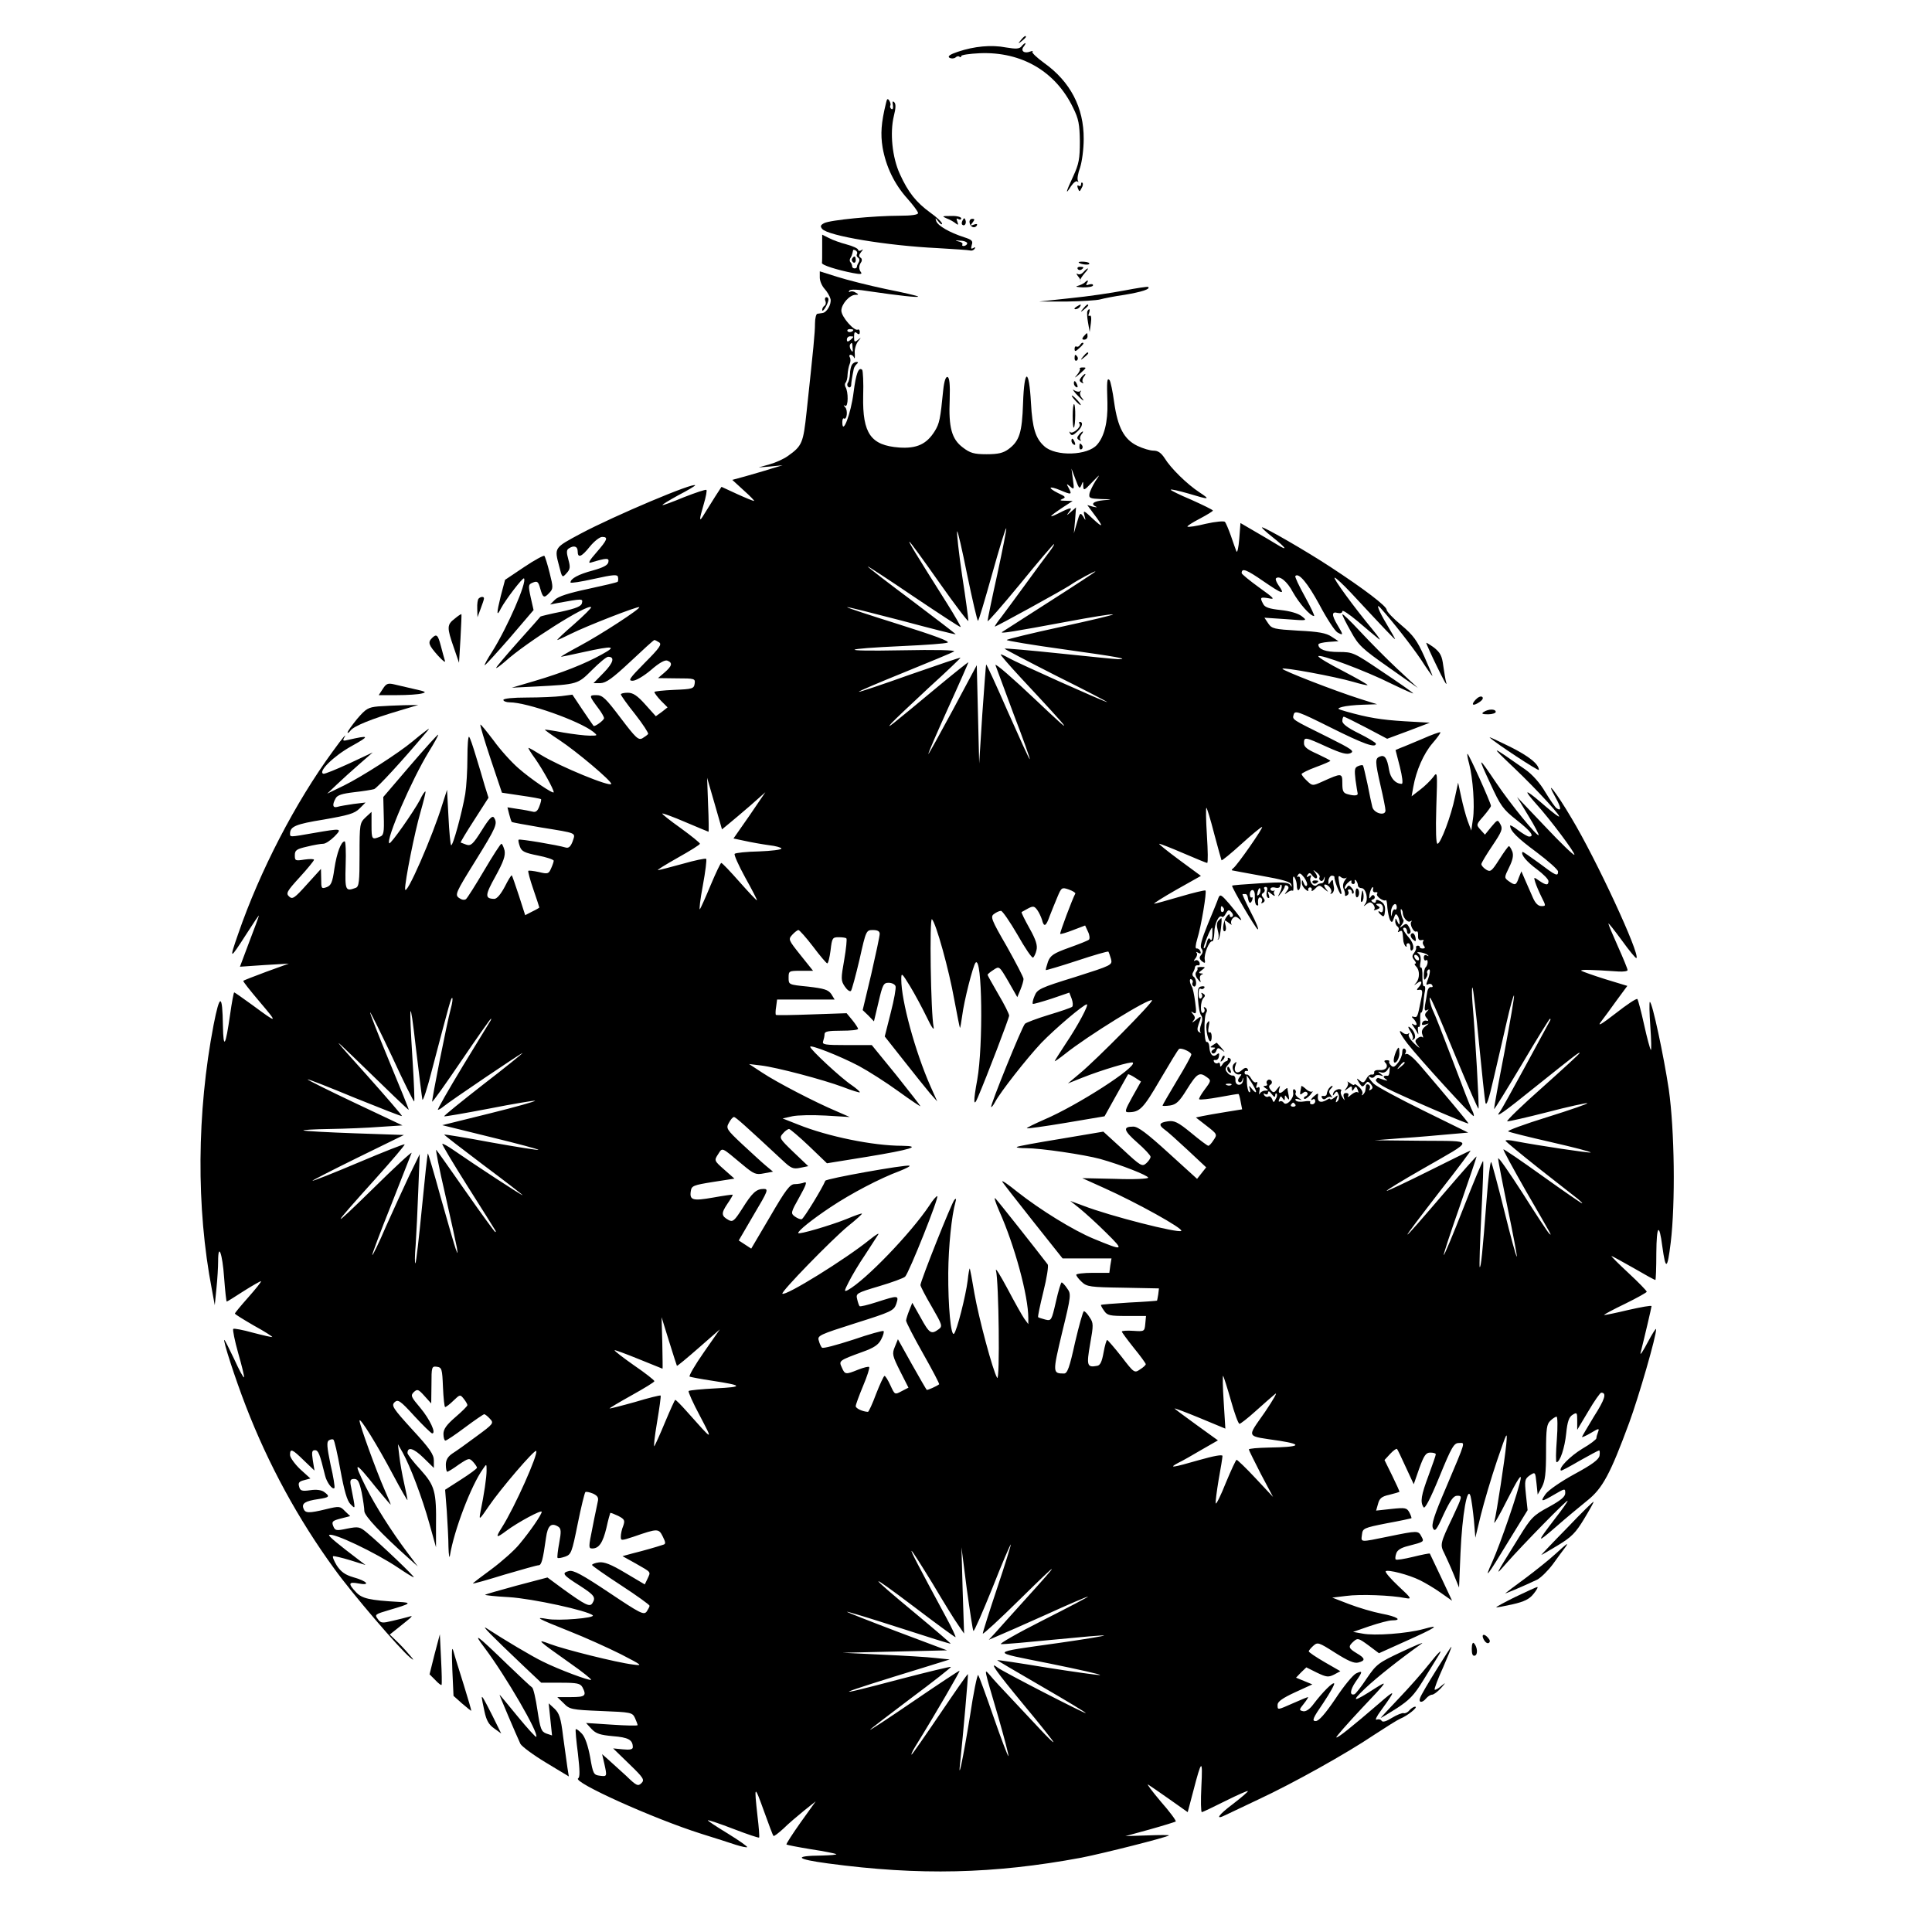 <?xml version="1.0" standalone="no"?>
<!DOCTYPE svg PUBLIC "-//W3C//DTD SVG 20010904//EN"
 "http://www.w3.org/TR/2001/REC-SVG-20010904/DTD/svg10.dtd">
<svg version="1.0" xmlns="http://www.w3.org/2000/svg"
 width="806pt" height="806pt" viewBox="0 0 806 806"
 preserveAspectRatio="xMidYMid meet">

<g transform="translate(0,806) scale(0.1,-0.1)"
fill="#000000" stroke="none">
<path d="M4259 7893 c-13 -16 -12 -17 4 -4 9 7 17 15 17 17 0 8 -8 3 -21 -13z"/>
<path d="M4261 7866 c-9 -10 -22 -11 -64 -4 -61 12 -133 5 -201 -18 -33 -11
-44 -19 -35 -25 7 -4 18 -4 25 1 6 6 14 7 17 3 4 -3 7 -2 7 3 0 5 35 10 78 12
174 7 316 -76 389 -228 23 -46 27 -69 28 -140 0 -72 -4 -94 -27 -144 -32 -68
-35 -83 -10 -43 10 15 22 24 27 20 4 -5 5 -3 2 3 -4 7 0 31 9 55 8 25 15 77
15 119 1 131 -56 240 -166 318 -30 22 -51 42 -48 46 4 4 0 4 -9 1 -25 -10 -42
3 -27 21 6 8 9 14 6 14 -2 0 -10 -6 -16 -14z"/>
<path d="M3696 7629 c-20 -82 -23 -128 -14 -184 14 -80 49 -153 103 -213 25
-28 45 -55 45 -61 0 -7 -28 -11 -77 -11 -106 0 -291 -18 -315 -31 -15 -8 -17
-13 -8 -24 24 -29 272 -70 480 -80 69 -4 130 -8 137 -10 7 -2 15 1 19 7 5 7 2
8 -6 3 -9 -5 -10 -2 -6 13 6 17 0 22 -31 32 -62 20 -110 48 -117 67 -5 16 -4
15 9 -1 8 -11 15 -15 15 -9 0 6 -22 27 -49 46 -59 43 -92 84 -127 161 -32 70
-42 172 -25 242 8 32 9 50 2 57 -7 7 -9 4 -6 -12 2 -12 0 -19 -6 -16 -5 4 -7
10 -5 14 3 4 1 13 -4 21 -7 11 -10 8 -14 -11z m339 -584 c0 -5 -6 -10 -13 -11
-6 -1 -10 2 -7 6 3 5 -5 11 -17 13 -16 4 -13 5 7 3 17 0 30 -6 30 -11z"/>
<path d="M4510 7291 c0 -7 -4 -9 -10 -6 -6 4 -7 -1 -3 -11 6 -15 7 -15 15 1 6
9 7 19 4 22 -3 4 -6 1 -6 -6z"/>
<path d="M3949 7149 c14 -5 31 -15 38 -21 11 -8 12 -7 7 7 -5 13 -4 16 4 11 7
-4 12 -2 12 3 0 6 -19 11 -42 10 -38 0 -40 -1 -19 -10z"/>
<path d="M4016 7141 c-4 -7 -5 -15 -2 -18 9 -9 19 4 14 18 -4 11 -6 11 -12 0z"/>
<path d="M4045 7131 c2 -18 21 -26 30 -12 4 7 -1 8 -12 4 -15 -6 -16 -4 -6 8
10 13 10 16 -1 16 -8 0 -13 -7 -11 -16z"/>
<path d="M3430 7025 c0 -30 0 -58 -1 -62 -1 -9 63 -29 129 -42 31 -6 40 -5 34
3 -10 13 -10 27 1 43 4 6 3 15 -3 18 -8 5 -7 12 2 23 10 12 10 14 1 8 -7 -4
-13 -3 -13 2 0 5 -21 15 -47 22 -27 7 -60 19 -75 27 l-28 14 0 -56z m145 -25
c-3 -5 -1 -11 5 -15 6 -4 7 -12 3 -18 -4 -7 -8 -15 -8 -19 0 -11 -20 -10 -20
1 0 5 -3 13 -7 17 -4 4 -4 12 0 18 4 6 7 14 8 19 1 4 2 10 3 13 0 3 6 2 11 -1
6 -4 8 -10 5 -15z"/>
<path d="M3555 6981 c-3 -5 -1 -12 5 -16 5 -3 10 1 10 9 0 18 -6 21 -15 7z"/>
<path d="M4500 6966 c0 -7 40 -14 44 -7 3 4 -6 8 -20 9 -13 1 -24 0 -24 -2z"/>
<path d="M4496 6938 c3 -5 10 -6 15 -3 13 9 11 12 -6 12 -8 0 -12 -4 -9 -9z"/>
<path d="M4520 6925 c-7 -8 -17 -12 -24 -8 -7 4 -6 1 1 -9 7 -8 12 -17 10 -19
-1 -2 -1 -4 0 -4 1 0 1 3 0 6 -1 4 7 16 17 28 11 12 17 21 14 21 -3 0 -11 -7
-18 -15z"/>
<path d="M3420 6902 c0 -14 9 -35 20 -47 11 -12 22 -31 25 -43 4 -22 -16 -56
-34 -58 -6 -1 -15 -2 -21 -3 -5 0 -10 -19 -10 -41 0 -38 -6 -98 -35 -368 -14
-130 -18 -142 -79 -185 -17 -12 -50 -27 -75 -34 l-46 -13 50 4 50 5 -50 -15
c-27 -9 -75 -22 -105 -31 l-55 -15 48 -44 c27 -24 46 -44 43 -44 -4 0 -36 13
-71 29 l-65 30 -26 -40 c-14 -23 -34 -55 -45 -72 -23 -39 -24 -31 -3 40 9 30
14 57 11 59 -3 3 -44 -11 -93 -30 -48 -20 -89 -35 -90 -33 -2 2 28 20 66 41
39 20 70 39 70 41 0 16 -338 -127 -477 -201 -112 -60 -111 -58 -90 -137 12
-48 13 -48 30 -29 16 17 17 26 8 58 -8 29 -8 40 2 46 21 14 37 9 37 -12 0 -30
16 -24 51 20 18 22 41 40 51 40 27 0 22 -12 -24 -65 -30 -34 -36 -46 -23 -42
66 20 77 20 73 2 -2 -13 -22 -23 -65 -35 -60 -16 -93 -34 -93 -50 0 -4 44 3
98 15 81 18 98 19 100 8 2 -8 1 -17 -1 -20 -3 -3 -59 -16 -124 -30 -80 -17
-124 -31 -138 -45 l-20 -20 30 6 c105 19 107 19 103 1 -2 -14 -23 -23 -87 -37
-46 -9 -85 -19 -86 -20 -1 -2 -43 -49 -94 -106 -50 -56 -91 -105 -91 -108 0
-4 17 9 38 27 86 78 344 241 358 226 3 -2 -29 -34 -71 -71 -42 -36 -73 -66
-70 -66 3 0 29 12 57 26 64 32 279 116 285 111 6 -6 -161 -115 -251 -163 -45
-24 -79 -44 -75 -44 3 0 45 9 95 20 124 27 139 25 75 -10 -72 -40 -166 -77
-281 -111 l-95 -28 100 5 c176 9 175 9 235 69 30 30 60 55 67 55 29 0 22 -25
-18 -66 l-43 -44 29 0 c24 1 50 20 125 90 52 49 97 90 100 90 3 0 12 -5 20
-10 12 -8 1 -24 -60 -85 -64 -65 -71 -75 -51 -75 14 0 46 19 77 45 33 29 58
43 68 39 23 -9 20 -22 -11 -49 l-28 -24 78 -1 c75 0 78 -1 75 -22 -3 -21 -9
-23 -85 -26 -46 -2 -83 -6 -83 -9 0 -4 12 -20 27 -36 l28 -28 -24 -19 -25 -18
-44 49 c-33 37 -51 49 -73 49 -16 0 -29 -3 -29 -7 1 -5 27 -42 60 -83 32 -41
56 -78 54 -82 -3 -4 -14 -12 -24 -18 -17 -9 -28 2 -91 85 -62 82 -75 95 -101
95 -32 0 -31 -2 9 -56 13 -17 23 -35 23 -40 0 -9 -40 -38 -44 -32 -2 2 -22 32
-46 67 l-42 63 -46 -6 c-24 -3 -89 -6 -143 -6 -59 0 -99 -4 -99 -10 0 -5 12
-10 26 -10 73 0 290 -77 349 -123 19 -16 19 -16 -15 -16 -19 0 -69 6 -110 13
-41 8 -76 13 -77 12 -1 -1 26 -21 60 -43 74 -49 217 -170 217 -183 0 -16 -216
73 -292 120 -27 17 -50 30 -53 30 -3 0 10 -21 29 -47 31 -45 76 -125 76 -138
0 -10 -96 55 -147 100 -29 25 -76 77 -104 116 -29 38 -53 68 -55 66 -2 -2 17
-66 43 -144 l47 -140 80 -12 c43 -6 81 -13 83 -15 2 -2 -1 -15 -7 -30 -7 -19
-15 -26 -28 -22 -9 2 -37 8 -61 11 l-44 7 7 -28 c4 -16 9 -31 11 -33 2 -2 57
-12 122 -23 154 -25 144 -21 132 -58 -8 -21 -16 -29 -28 -26 -37 11 -194 37
-197 33 -3 -2 0 -15 5 -29 7 -20 20 -26 75 -37 36 -7 66 -17 66 -22 0 -4 -5
-19 -11 -32 -10 -23 -14 -24 -51 -15 -23 5 -42 7 -44 5 -2 -2 7 -37 21 -77 14
-40 25 -75 25 -76 0 -1 -13 -9 -30 -17 l-29 -15 -26 81 c-15 45 -28 84 -30 85
-2 2 -15 -19 -29 -47 -17 -32 -33 -51 -44 -51 -40 1 -39 15 5 94 34 62 42 86
38 108 -4 15 -10 28 -13 28 -4 0 -36 -50 -72 -111 -36 -61 -70 -115 -76 -120
-7 -5 -18 -3 -29 5 -18 13 -14 22 68 154 88 142 94 156 78 181 -7 10 -20 -3
-51 -53 -36 -57 -45 -66 -64 -60 -11 4 -22 8 -24 9 -2 1 24 44 57 95 l59 92
-16 51 c-8 29 -25 85 -37 124 -12 40 -24 76 -28 79 -4 4 -7 -35 -7 -87 0 -52
-4 -120 -9 -151 -13 -77 -52 -220 -59 -214 -3 3 -8 56 -11 118 l-6 113 -19
-59 c-40 -132 -154 -393 -156 -355 -1 32 40 238 64 320 13 46 23 85 21 87 -2
2 -13 -13 -23 -35 -26 -49 -122 -186 -128 -181 -15 15 94 266 165 382 23 37
41 70 39 71 -2 2 -54 -56 -116 -128 l-113 -132 2 -79 c2 -70 0 -81 -17 -87
-32 -13 -34 -11 -34 48 l0 56 -25 -23 c-24 -23 -25 -28 -25 -156 0 -111 -2
-133 -16 -138 -43 -16 -45 -11 -42 94 2 55 0 100 -4 100 -15 0 -33 -48 -43
-114 -8 -58 -14 -70 -32 -77 -22 -8 -23 -6 -23 34 l-1 42 -59 -65 c-52 -58
-60 -63 -74 -50 -14 13 -9 22 44 80 33 36 59 68 60 73 0 4 -18 4 -40 1 -38 -6
-40 -5 -40 18 0 21 7 26 51 36 28 7 58 12 68 12 9 0 30 14 46 30 34 35 31 35
-85 15 -103 -18 -100 -18 -100 -2 1 29 23 39 141 58 103 18 128 25 149 46 l25
25 -50 -6 c-27 -4 -58 -9 -67 -12 -20 -6 -23 8 -8 35 7 14 27 20 77 26 36 4
74 10 84 13 14 6 118 119 213 232 20 23 20 24 1 10 -11 -8 -36 -28 -55 -44
-55 -46 -208 -145 -285 -183 l-70 -34 40 38 c22 21 65 60 95 86 l55 48 -98
-46 c-55 -25 -103 -45 -108 -43 -24 8 43 74 117 115 79 44 77 47 -15 26 -19
-5 -22 -3 -16 8 15 25 -3 5 -47 -56 -156 -213 -304 -499 -394 -760 -39 -112
-37 -112 35 0 28 44 51 78 51 75 0 -3 -18 -52 -40 -109 l-39 -104 102 7 102 6
-94 -34 c-51 -19 -95 -36 -96 -38 -2 -2 29 -41 68 -87 78 -92 77 -93 -30 -14
-40 29 -74 53 -76 53 -2 0 -10 -42 -17 -92 -19 -133 -28 -149 -30 -48 -2 136
-13 137 -39 4 -70 -365 -73 -762 -7 -1104 l12 -65 7 70 c4 39 7 89 7 113 0 81
18 33 25 -68 4 -55 9 -100 11 -100 2 0 34 20 71 44 38 24 70 42 72 41 2 -2
-22 -32 -53 -67 -31 -35 -56 -65 -56 -68 0 -3 36 -25 79 -50 44 -24 78 -46 77
-48 -2 -1 -38 7 -80 18 -43 12 -80 19 -83 16 -3 -3 6 -49 21 -102 15 -52 26
-97 24 -100 -3 -2 -21 32 -41 76 -21 44 -39 80 -41 80 -7 0 45 -161 90 -277
93 -241 218 -471 369 -678 74 -103 272 -334 316 -370 18 -15 17 -11 -6 15 -16
19 -41 45 -55 58 l-24 23 34 27 c64 51 67 54 45 47 -11 -3 -41 -11 -68 -17
-42 -10 -49 -10 -61 8 -14 18 -11 20 47 37 92 27 97 31 42 34 -124 7 -155 14
-180 41 -34 36 -31 44 11 36 52 -10 36 10 -22 26 -34 10 -51 22 -69 49 -12 20
-19 37 -15 39 3 1 35 -6 71 -17 l64 -20 -29 22 c-83 63 -127 99 -123 103 13
13 194 -73 289 -137 31 -21 60 -39 64 -39 7 0 -133 134 -194 185 -31 26 -36
27 -83 18 -47 -10 -51 -9 -59 11 -7 18 -3 22 32 31 l39 10 -22 21 c-20 21 -24
21 -78 8 -74 -18 -88 -17 -95 3 -8 21 7 31 62 39 47 7 50 11 24 30 -11 8 -32
11 -58 7 -35 -5 -42 -2 -46 15 -5 16 0 22 21 27 l26 7 -43 39 c-23 22 -42 49
-42 59 0 29 9 25 58 -23 l44 -42 -7 43 c-5 34 -4 42 9 42 14 0 20 -15 42 -105
7 -30 31 -61 39 -53 3 3 -4 47 -16 98 -15 73 -17 95 -7 101 6 4 15 6 19 3 4
-2 17 -59 29 -126 16 -87 28 -129 42 -143 22 -22 22 -27 2 75 -5 25 -2 30 14
30 15 0 21 -11 31 -57 6 -31 11 -66 11 -77 0 -20 72 -96 184 -196 l39 -35 -45
60 c-65 87 -130 189 -172 272 -55 111 -47 110 43 -3 34 -41 61 -73 61 -71 0 3
-12 31 -26 63 -32 72 -104 270 -104 287 0 18 75 -103 141 -228 32 -60 59 -107
59 -103 0 4 -6 35 -14 70 -8 35 -17 86 -20 113 l-6 50 20 -35 c31 -56 81 -187
111 -295 l28 -100 0 86 c2 148 -5 171 -65 238 -30 32 -54 64 -54 69 0 28 26
20 66 -19 l44 -43 0 31 c0 25 -17 50 -90 129 -81 89 -88 100 -74 114 14 13 23
8 83 -58 36 -39 70 -72 74 -72 18 0 -10 59 -49 106 -39 46 -42 52 -28 66 15
14 19 13 45 -16 l28 -31 1 78 c0 75 1 78 23 75 20 -3 22 -9 25 -85 2 -46 6
-83 9 -83 4 0 20 12 35 27 27 26 28 26 43 7 8 -10 15 -22 15 -26 0 -4 -22 -26
-50 -50 -37 -32 -50 -50 -50 -70 0 -16 4 -28 8 -28 5 0 42 25 82 55 40 30 77
55 80 55 4 0 15 -9 24 -19 17 -18 15 -21 -56 -73 -40 -30 -85 -62 -101 -72
-19 -13 -27 -27 -27 -47 0 -16 3 -29 6 -29 3 0 25 13 48 30 42 28 44 28 60 11
9 -10 16 -21 16 -24 0 -4 -30 -26 -66 -49 l-67 -43 7 -89 c3 -49 7 -117 7
-150 1 -34 4 -50 6 -36 17 105 88 292 138 362 15 22 15 22 15 -7 0 -28 -10
-97 -26 -175 -6 -33 -4 -31 35 26 48 71 191 238 198 231 10 -11 -89 -234 -143
-319 -28 -44 -25 -47 19 -14 47 35 147 89 147 79 0 -11 -47 -80 -93 -135 -20
-25 -73 -72 -116 -104 -44 -32 -79 -59 -78 -60 1 -2 61 15 132 37 72 21 135
39 142 39 12 0 18 22 31 115 7 51 22 64 51 46 12 -8 13 -20 4 -68 -6 -32 -9
-60 -7 -62 3 -3 17 0 32 5 25 9 28 17 52 136 14 70 29 130 32 133 3 3 17 0 32
-6 19 -9 24 -17 20 -33 -2 -12 -13 -60 -22 -108 -17 -83 -17 -88 -1 -88 28 0
44 24 59 86 7 33 15 60 16 62 1 2 16 -4 33 -12 27 -14 29 -19 21 -42 -6 -14
-10 -34 -10 -44 0 -18 1 -18 53 -1 101 35 105 35 122 1 12 -24 13 -31 3 -34
-30 -10 -86 -26 -127 -36 l-44 -12 54 -30 c68 -39 64 -34 51 -63 l-12 -25 -81
48 c-60 36 -89 47 -110 44 -16 -2 -29 -7 -29 -11 0 -3 54 -41 120 -84 66 -43
120 -82 120 -86 0 -4 -6 -15 -12 -24 -12 -16 -27 -8 -157 79 -114 76 -148 94
-167 90 -32 -8 -27 -16 46 -62 60 -39 67 -48 51 -73 -11 -16 -29 -7 -122 60
l-65 48 -129 -34 c-70 -19 -129 -36 -131 -38 -3 -2 42 -7 99 -10 99 -6 331
-57 350 -76 11 -11 -143 -24 -190 -15 -56 10 -41 2 92 -51 66 -26 163 -70 215
-96 91 -47 93 -49 50 -43 -67 8 -286 63 -344 85 -61 23 -57 19 83 -80 50 -35
89 -66 87 -69 -6 -5 -135 43 -201 76 -44 21 -163 92 -235 139 -25 16 16 -26
156 -159 l72 -68 81 0 c69 0 82 -3 91 -19 18 -35 12 -41 -47 -41 l-58 0 27
-26 c24 -25 32 -27 156 -32 125 -5 130 -6 141 -29 6 -13 11 -27 11 -30 0 -3
-48 -2 -107 2 l-108 7 23 -25 c19 -20 36 -25 89 -30 64 -5 83 -15 83 -46 0 -9
-11 -12 -41 -9 l-41 4 67 -65 c60 -58 65 -66 51 -80 -14 -14 -21 -11 -63 30
-27 24 -60 55 -75 68 l-26 23 9 -39 c12 -54 12 -55 -18 -51 -26 3 -29 7 -41
78 -9 48 -21 83 -34 97 -12 13 -23 21 -26 19 -2 -2 2 -48 9 -101 8 -71 9 -99
1 -104 -25 -15 311 -167 513 -231 55 -17 120 -38 144 -46 25 -8 46 -12 48 -10
3 2 -34 28 -81 57 -48 29 -85 54 -83 55 2 2 50 -14 107 -36 57 -22 105 -38
107 -36 2 2 -1 43 -7 92 -14 128 -13 130 27 19 20 -55 37 -102 40 -104 2 -3
20 11 41 30 20 20 59 53 86 75 l49 39 -63 -88 c-34 -48 -61 -90 -59 -92 3 -2
49 -11 104 -20 54 -8 101 -18 104 -20 2 -3 -25 -5 -60 -6 -121 -1 -110 -15 26
-33 380 -51 690 -44 1056 24 92 18 357 85 366 93 1 2 -39 2 -90 0 l-92 -3 102
28 c57 16 105 31 108 33 3 3 -25 41 -63 84 -37 44 -60 75 -52 70 8 -5 49 -33
90 -62 l75 -53 23 87 c35 135 40 138 34 20 -3 -59 -2 -107 2 -107 3 0 47 21
97 46 50 25 93 44 95 42 2 -2 -26 -26 -61 -53 -63 -47 -78 -70 -32 -47 12 6
74 35 137 65 144 67 368 192 482 269 49 32 98 63 110 68 30 12 76 49 62 50 -6
0 -17 -7 -24 -15 -7 -9 -18 -14 -24 -12 -6 2 -28 -7 -48 -19 -24 -15 -39 -20
-44 -13 -3 6 -13 8 -21 5 -8 -3 1 15 19 39 63 87 62 90 -7 30 -115 -99 -176
-148 -180 -143 -2 2 46 57 107 122 108 114 110 117 57 84 -94 -61 -106 -61
-44 -2 51 48 146 123 236 187 13 9 -23 -6 -81 -33 -100 -47 -107 -52 -148
-112 -23 -35 -46 -64 -51 -66 -21 -7 -19 17 4 51 31 44 31 49 3 36 -13 -6 -52
-53 -86 -105 -44 -65 -70 -94 -83 -94 -17 0 -12 12 32 76 28 42 48 78 45 81
-6 6 -48 -36 -86 -86 -16 -22 -32 -32 -43 -30 -18 4 -18 6 3 32 12 15 19 27
17 27 -2 0 -30 -11 -61 -25 -68 -30 -66 -30 -66 -7 0 13 21 28 73 52 l72 33
-34 14 -34 14 21 22 22 21 44 -22 c40 -19 48 -20 72 -8 l26 14 -66 38 c-36 21
-66 41 -66 45 0 3 9 14 19 23 18 16 22 15 91 -29 54 -34 79 -45 96 -41 32 8
30 18 -6 39 -35 21 -37 28 -12 50 16 14 20 13 61 -17 l44 -33 111 50 c130 58
149 72 75 51 -69 -19 -205 -29 -255 -19 l-39 7 69 24 c39 13 80 24 93 24 46 0
22 16 -43 28 -36 7 -97 25 -136 40 l-70 27 58 7 c57 8 189 3 248 -9 27 -5 25
-1 -30 50 -32 30 -56 58 -53 62 9 8 96 -14 144 -38 22 -11 61 -34 86 -52 l47
-33 -45 96 c-25 53 -47 99 -48 101 -2 1 -34 -5 -70 -14 -37 -9 -69 -14 -72
-11 -3 2 -2 14 2 25 4 14 20 24 48 31 70 18 69 18 57 40 -13 25 -15 25 -137 0
-122 -25 -115 -25 -111 8 3 26 7 28 103 47 55 10 101 20 103 21 2 1 -2 12 -8
24 -11 20 -17 21 -75 15 l-64 -7 8 28 c6 23 15 31 47 38 21 5 40 11 42 12 2 1
-12 31 -30 68 l-32 65 24 26 c13 14 26 23 28 20 3 -2 19 -37 37 -76 l33 -71
23 66 c20 55 28 66 46 66 13 0 23 -3 23 -7 0 -5 -14 -44 -30 -88 -31 -83 -36
-111 -21 -133 5 -9 27 32 66 127 51 125 61 141 81 141 27 0 33 18 -55 -190
-48 -112 -60 -150 -53 -165 8 -17 15 -9 45 58 28 59 41 77 56 77 23 0 22 -2
-19 -90 -52 -109 -53 -114 -34 -151 9 -19 27 -58 39 -88 l22 -54 6 144 c7 161
29 284 42 237 4 -15 10 -60 14 -100 l6 -73 23 95 c13 52 43 154 67 225 43 125
44 128 39 70 -6 -62 -39 -280 -50 -325 -3 -14 22 29 55 95 41 81 59 109 55 85
-8 -48 -85 -272 -118 -345 -38 -83 -21 -61 69 88 l78 127 -7 65 c-6 59 -5 65
16 80 23 15 23 15 28 -32 l5 -48 18 32 c13 25 17 56 17 146 0 98 3 116 18 130
10 10 22 17 26 17 4 0 5 -43 1 -95 -4 -52 -5 -95 -1 -95 14 0 34 60 40 120 5
50 12 69 27 78 18 11 19 9 19 -25 l0 -38 46 77 c25 43 50 78 54 78 24 0 16
-27 -30 -99 -27 -45 -50 -83 -50 -86 0 -2 17 5 37 17 33 20 36 20 30 4 -4 -10
-7 -21 -7 -26 0 -5 -26 -25 -59 -44 -51 -31 -100 -81 -89 -91 2 -2 37 17 78
41 41 23 78 43 81 43 3 1 4 -9 2 -22 -3 -16 -31 -37 -105 -77 -55 -30 -109
-67 -120 -83 -24 -34 -18 -34 38 -1 43 25 44 25 44 5 0 -15 -18 -30 -69 -58
-65 -35 -74 -45 -125 -128 -103 -166 -102 -164 -50 -105 66 75 254 267 254
259 0 -4 -24 -38 -53 -75 -78 -102 -78 -105 4 -34 41 36 100 85 131 110 64 51
96 111 175 325 39 106 114 364 112 390 0 6 -16 -19 -35 -55 -19 -36 -32 -56
-30 -45 17 67 46 191 46 196 0 4 -44 -4 -97 -16 -54 -13 -99 -22 -101 -21 -1
2 38 23 88 47 49 24 90 47 90 50 0 4 -34 39 -76 78 -42 39 -74 71 -71 71 3 0
44 -23 92 -50 48 -28 88 -50 91 -50 2 0 4 51 4 113 1 116 12 128 25 27 14
-101 21 -98 35 16 20 166 16 470 -8 639 -21 140 -69 365 -79 365 -3 0 -2 -46
2 -102 4 -57 5 -101 2 -98 -3 3 -16 50 -28 105 -12 55 -25 103 -28 107 -4 4
-44 -23 -90 -59 -58 -45 -78 -57 -63 -37 12 16 42 56 66 90 l45 61 -92 28
c-51 16 -95 32 -100 35 -6 6 38 5 156 -3 20 -1 37 1 37 6 0 5 -18 49 -40 98
-22 49 -40 92 -40 96 0 4 25 -28 56 -70 31 -43 58 -76 61 -74 16 16 -168 413
-271 584 -63 107 -115 173 -66 85 23 -41 25 -58 4 -44 -6 4 -27 34 -47 67 -22
38 -54 74 -84 95 -149 104 -149 104 -48 8 99 -94 214 -220 185 -203 -8 4 -41
31 -72 58 -67 57 -74 55 -20 -6 60 -66 165 -207 160 -213 -3 -3 -58 50 -122
118 l-117 123 47 -78 c26 -42 45 -79 43 -81 -6 -7 -117 129 -177 218 -77 114
-79 114 -25 -2 43 -94 53 -108 110 -153 60 -47 76 -69 52 -69 -6 0 -26 12 -45
26 -19 15 -34 23 -34 20 0 -22 29 -51 110 -111 49 -37 90 -73 90 -81 0 -22
-10 -17 -80 36 -36 26 -66 47 -68 46 -9 -10 17 -41 59 -72 27 -20 49 -42 49
-50 0 -18 -10 -18 -39 2 -23 16 -23 16 -16 -7 4 -13 16 -41 26 -61 19 -38 19
-38 -1 -38 -13 0 -25 12 -35 35 -8 19 -23 52 -32 73 l-16 37 -11 -27 c-11 -32
-15 -33 -42 -14 -19 14 -19 15 2 58 15 30 19 50 13 66 -5 12 -11 22 -14 22 -3
0 -21 -25 -40 -55 -32 -50 -37 -54 -55 -43 -11 7 -20 17 -20 23 0 5 21 40 46
77 39 58 44 70 34 88 -12 22 -12 22 -39 -10 l-26 -32 -19 21 c-18 20 -18 21
13 56 17 20 31 39 31 43 0 12 -94 221 -98 217 -2 -1 1 -20 7 -41 16 -61 24
-177 16 -230 l-7 -49 -15 40 c-8 22 -20 67 -27 100 l-13 60 -13 -60 c-16 -79
-60 -195 -73 -195 -6 0 -8 52 -5 152 5 149 5 151 -13 126 -11 -14 -35 -38 -55
-53 l-35 -27 7 39 c12 68 43 139 80 182 20 23 35 44 33 46 -2 2 -36 -10 -74
-27 -39 -16 -80 -34 -92 -38 l-21 -9 18 -70 c10 -40 14 -71 8 -71 -26 0 -47
23 -53 58 -8 49 -18 64 -38 56 -21 -8 -21 -19 3 -124 11 -47 20 -92 20 -101 0
-25 -49 -12 -55 15 -3 11 -12 54 -20 95 -9 41 -17 76 -19 78 -2 2 -11 1 -20
-3 -15 -6 -16 -15 -11 -58 4 -28 8 -53 9 -56 2 -9 -13 -11 -39 -4 -21 5 -25
12 -25 46 0 44 -2 44 -84 7 -40 -18 -41 -18 -63 3 -13 12 -23 25 -23 29 0 3
27 17 60 29 33 12 60 24 60 26 0 2 -25 15 -55 29 -41 18 -55 29 -55 44 0 28 4
27 96 -15 60 -27 83 -33 98 -26 18 8 5 17 -89 64 -159 79 -154 75 -148 97 5
18 18 14 154 -54 136 -68 190 -88 189 -67 -1 4 -32 23 -70 42 -47 23 -70 40
-70 52 0 10 3 18 6 18 4 0 46 -21 94 -46 l87 -46 89 33 89 34 -105 6 c-99 6
-153 15 -245 41 -38 11 -39 12 -15 19 14 4 52 8 85 9 l60 2 -70 22 c-110 35
-325 119 -325 126 0 8 218 -32 297 -55 30 -9 57 -15 58 -13 2 2 -44 28 -101
58 -57 29 -104 57 -104 62 0 13 199 -61 304 -114 56 -27 97 -45 91 -40 -5 6
-64 47 -130 91 -117 79 -121 81 -180 81 -55 0 -85 11 -85 31 0 5 19 9 42 11
l42 3 -29 19 c-22 15 -55 21 -138 25 -102 6 -111 8 -126 30 l-16 24 90 -6 c90
-7 90 -7 66 12 -15 12 -50 22 -88 26 -47 5 -66 11 -73 25 -15 28 -13 30 23 24
28 -6 23 0 -40 45 -40 29 -73 56 -73 60 0 23 20 15 91 -34 80 -55 92 -58 63
-17 -9 13 -14 26 -11 29 14 14 47 -12 71 -58 26 -46 72 -99 88 -99 4 0 -14 37
-38 81 -25 45 -43 83 -40 86 14 15 51 -29 100 -119 30 -57 64 -109 75 -116 26
-15 26 -11 1 30 -25 42 -25 58 0 51 12 -3 20 0 20 7 0 7 28 -12 63 -41 34 -29
73 -62 87 -73 13 -12 4 4 -21 34 -82 99 -170 220 -161 220 5 0 35 -28 67 -62
145 -156 185 -198 185 -194 0 2 -16 30 -35 62 -32 53 -47 91 -27 69 54 -60
131 -159 169 -215 25 -39 47 -70 49 -70 1 0 -14 36 -34 81 -30 67 -46 89 -96
131 -34 28 -61 57 -61 64 0 15 -93 86 -235 179 -99 65 -272 165 -285 165 -4 0
15 -18 44 -41 58 -46 66 -60 19 -31 -18 11 -60 36 -93 55 l-60 35 -5 -66 c-3
-37 -8 -60 -12 -52 -3 8 -14 38 -23 65 -10 28 -21 54 -25 58 -4 4 -39 1 -79
-8 -40 -10 -74 -15 -77 -12 -3 2 20 17 51 33 30 16 55 31 55 34 0 3 -41 23
-90 45 -50 21 -88 40 -86 42 2 3 35 -5 74 -16 89 -27 93 -26 46 5 -52 34 -120
101 -145 142 -15 23 -28 32 -47 32 -14 0 -44 9 -67 20 -56 27 -82 77 -97 182
-6 45 -15 87 -19 92 -11 12 -12 -4 -9 -95 2 -79 -13 -140 -43 -174 -39 -46
-173 -50 -220 -7 -37 33 -50 75 -56 181 -8 147 -28 146 -33 -1 -4 -123 -15
-158 -61 -192 -22 -16 -43 -21 -91 -21 -53 0 -69 5 -99 28 -47 35 -60 84 -55
201 2 62 -1 91 -9 93 -7 3 -14 -16 -18 -54 -12 -122 -16 -140 -35 -171 -34
-55 -75 -74 -149 -69 -118 9 -153 58 -150 214 2 57 -1 106 -4 110 -15 14 -26
-15 -36 -94 -11 -89 -47 -183 -47 -124 0 11 3 18 7 15 12 -7 17 34 5 47 -8 9
-8 10 0 6 13 -7 14 59 1 79 -3 6 -3 14 1 18 4 4 8 20 8 34 1 15 5 35 9 44 4 9
4 22 0 28 -3 5 -2 10 4 10 5 0 12 -6 14 -12 3 -7 4 1 3 17 -2 17 5 39 13 50
15 18 15 19 0 7 -14 -11 -16 -9 -16 13 0 19 3 23 12 15 8 -7 12 -5 12 5 0 8
-4 12 -8 10 -14 -9 -69 53 -69 79 0 27 34 66 59 66 14 0 14 2 1 9 -8 6 -18 7
-24 4 -5 -3 -6 -2 -3 4 4 7 34 6 89 -3 109 -16 204 -27 198 -21 -3 3 -63 17
-134 31 -71 15 -162 38 -203 51 l-73 23 0 -26z m140 -218 c0 -8 -19 -13 -24
-6 -3 5 1 9 9 9 8 0 15 -2 15 -3z m0 -29 c0 -2 -6 -8 -13 -14 -10 -8 -14 -7
-14 2 0 8 6 14 14 14 7 0 13 -1 13 -2z m-3 -47 c2 -17 0 -19 -7 -8 -5 8 -6 18
-4 22 8 12 10 10 11 -14z m954 -573 c7 19 8 19 8 -2 1 -21 4 -20 37 15 35 36
35 36 14 5 -11 -18 -23 -42 -25 -53 -3 -18 2 -20 48 -22 50 -1 51 -2 10 -5
-42 -4 -55 -16 -30 -27 6 -3 1 -3 -13 0 l-24 7 25 -34 c44 -58 43 -65 -1 -24
-38 36 -42 38 -36 15 6 -23 6 -24 -5 -5 -12 18 -14 17 -26 -25 l-13 -45 5 54
4 54 -22 -19 c-18 -16 -19 -16 -8 -1 18 22 9 22 -42 -4 -48 -24 -41 -14 18 25
l40 26 -30 1 c-23 0 -26 2 -12 8 15 6 12 10 -19 24 -46 23 -39 32 9 12 47 -20
50 -19 36 8 -11 20 -11 21 6 7 16 -14 17 -12 11 30 l-6 45 17 -45 c14 -38 17
-41 24 -25z m-350 -369 c-23 -103 -41 -191 -41 -197 0 -6 61 64 136 155 74 91
138 166 141 166 3 0 -6 -15 -19 -32 -14 -18 -58 -78 -98 -133 -40 -55 -86
-117 -101 -137 -16 -20 -29 -39 -29 -42 0 -4 287 154 315 173 25 18 105 61
105 57 0 -2 -87 -59 -192 -126 -106 -68 -195 -125 -198 -127 -7 -7 49 2 269
43 101 19 188 33 194 31 6 -2 -92 -25 -216 -52 -125 -27 -227 -52 -227 -55 0
-3 107 -21 238 -39 215 -30 280 -41 226 -41 -10 0 -120 11 -244 24 -124 13
-227 22 -229 20 -2 -1 95 -52 215 -113 121 -60 216 -110 213 -110 -8 -1 -374
163 -411 184 -14 8 -29 15 -33 15 -4 0 35 -45 86 -100 221 -237 232 -253 60
-90 -96 91 -171 156 -168 145 4 -11 38 -103 76 -205 39 -101 69 -186 67 -187
-2 -2 -42 87 -91 197 -48 110 -89 199 -91 198 -1 -2 -8 -95 -16 -208 l-13
-205 -5 205 -5 205 -100 -187 c-55 -102 -101 -185 -102 -184 -2 2 35 87 82
191 47 103 85 190 85 192 0 2 -53 -40 -117 -93 -219 -182 -228 -189 -203 -160
14 15 85 82 157 149 73 66 131 122 130 123 -1 2 -97 -31 -212 -71 -115 -41
-210 -73 -212 -71 -2 2 83 38 189 81 106 43 200 82 208 87 9 6 -73 8 -225 5
-260 -5 -251 6 15 18 90 4 172 10 183 14 12 5 -53 29 -202 76 -121 38 -219 70
-217 72 1 2 104 -24 227 -56 123 -33 225 -59 226 -57 1 1 -81 64 -182 140
-102 76 -185 140 -185 143 0 2 86 -54 192 -126 106 -71 194 -129 196 -127 1 2
-24 46 -56 97 -137 217 -162 259 -158 259 3 0 59 -77 125 -171 67 -95 121
-166 121 -159 0 8 -11 92 -26 188 -14 95 -23 179 -21 185 2 6 21 -76 42 -181
22 -106 42 -192 45 -192 3 0 29 88 59 195 30 107 56 193 59 191 2 -2 -15 -88
-37 -190z m-1121 -1043 c15 12 56 47 91 77 l62 55 -66 -97 -67 -96 47 -10 c27
-6 72 -14 101 -18 28 -3 52 -10 52 -14 0 -5 -42 -10 -94 -12 -52 -1 -97 -6
-101 -10 -4 -3 16 -48 44 -99 28 -50 50 -93 49 -95 -2 -1 -34 33 -73 77 -38
43 -72 79 -76 79 -3 0 -23 -42 -44 -92 -21 -51 -42 -97 -45 -101 -4 -5 1 40
12 98 11 59 17 109 14 112 -3 3 -47 -6 -99 -21 -51 -14 -97 -26 -102 -26 -6 0
32 23 83 52 50 28 92 54 92 58 0 4 -36 33 -80 65 -45 32 -79 59 -77 61 2 2 46
-14 97 -36 52 -22 95 -40 96 -40 1 0 1 51 -2 113 l-4 112 31 -107 31 -108 28
23z m2025 -40 c16 -60 30 -110 31 -112 2 -2 39 28 83 68 43 39 82 71 86 71 8
0 -104 -161 -120 -172 -5 -4 -8 -8 -5 -9 3 -1 59 -11 124 -23 85 -15 121 -25
123 -36 4 -12 3 -12 -5 -1 -8 10 -33 12 -126 6 -64 -4 -116 -8 -116 -10 0 -11
99 -180 107 -182 6 -2 -7 30 -29 72 -21 41 -37 75 -34 75 3 0 9 0 13 0 4 0 8
-7 9 -16 4 -23 11 -27 18 -9 3 9 2 14 -2 11 -4 -2 -8 3 -8 13 0 10 5 18 11 18
7 0 11 -13 10 -29 -1 -16 2 -31 7 -34 5 -3 8 -2 7 3 -3 20 2 34 11 28 6 -4 7
-11 4 -17 -4 -7 -2 -8 5 -4 9 6 9 11 1 21 -8 9 -8 15 0 20 6 3 8 11 5 16 -4 5
-1 9 5 9 7 0 9 -8 5 -19 -3 -11 -1 -22 4 -26 7 -4 8 1 4 12 -6 16 -5 17 12 3
10 -8 16 -10 12 -3 -4 6 -4 13 0 16 5 2 2 2 -4 1 -7 -2 -13 2 -13 7 0 6 9 9
20 6 11 -3 20 0 20 6 0 6 3 8 6 5 3 -4 1 -17 -6 -30 -11 -22 -10 -22 4 -4 9
11 16 24 16 29 0 4 5 5 10 2 8 -5 7 -12 -2 -23 -11 -15 -11 -15 3 -5 9 7 19
10 22 7 3 -3 4 11 2 32 -2 25 0 33 6 23 5 -8 9 -22 9 -31 0 -33 15 -26 16 7 0
20 -4 31 -9 28 -6 -4 -7 -1 -2 7 6 10 12 7 26 -11 9 -13 15 -28 11 -33 -3 -5
-9 -1 -13 10 -6 15 -8 15 -8 3 -1 -9 6 -22 15 -29 8 -8 14 -9 12 -3 -2 6 2 11
7 11 6 0 9 -5 7 -12 -2 -6 5 -3 14 6 17 17 19 17 38 0 20 -16 20 -16 7 1 -7 9
-9 17 -3 17 15 0 33 -26 24 -35 -4 -5 -2 -5 5 -2 6 4 10 15 8 25 -2 9 -4 22
-4 27 -1 6 -6 3 -11 -5 -7 -12 -9 -11 -8 6 1 11 8 21 14 21 7 0 12 -3 11 -6
-2 -9 21 -71 27 -71 3 0 3 6 1 13 -2 6 -7 25 -9 40 -4 23 -2 26 8 18 7 -6 17
-7 22 -3 4 4 2 -1 -5 -10 -8 -11 -10 -25 -6 -35 5 -10 7 -22 6 -26 -1 -5 3 -6
9 -2 6 3 8 11 5 16 -4 5 -1 9 4 9 6 0 11 -5 11 -12 0 -6 3 -8 6 -5 4 4 1 14
-6 22 -11 13 -15 13 -21 3 -6 -8 -9 -9 -9 -2 0 6 7 17 16 24 8 8 14 9 12 3 -2
-6 2 -11 7 -11 6 0 9 5 7 12 -2 6 0 7 5 3 4 -5 8 -14 8 -20 0 -7 7 -12 15 -12
18 0 30 -46 16 -65 -9 -13 -9 -13 5 -2 13 10 18 10 28 -1 6 -8 8 -17 4 -21 -4
-4 1 -4 11 0 14 5 15 9 4 15 -10 7 -9 9 5 9 11 0 17 -8 17 -21 0 -11 -4 -17
-10 -14 -14 9 -12 -1 3 -13 10 -9 13 -4 15 18 2 20 -4 32 -18 40 -14 8 -20 8
-20 0 0 -6 -5 -8 -12 -4 -9 6 -9 9 0 12 7 2 9 8 6 14 -4 6 -10 5 -15 -3 -6
-10 -8 -8 -6 8 2 12 7 26 11 30 4 5 6 1 4 -7 -2 -8 3 -14 10 -12 8 1 11 -2 7
-7 -6 -10 28 -34 37 -26 2 2 5 -12 6 -32 2 -20 7 -43 11 -51 7 -12 10 -11 16
8 6 18 9 20 16 9 5 -8 8 -21 8 -29 0 -10 -3 -8 -9 5 -7 16 -9 17 -9 3 -1 -9 4
-20 9 -23 6 -4 7 -11 4 -17 -4 -7 -2 -8 4 -4 12 7 13 4 16 -33 0 -11 5 -23 9
-28 5 -4 7 -3 5 2 -2 6 2 10 7 10 6 0 9 -8 9 -17 -1 -10 2 -15 6 -13 12 7 6
31 -11 52 -24 28 -31 43 -20 43 6 0 11 -7 11 -16 0 -8 5 -12 10 -9 7 4 6 13
-1 26 -9 17 -13 18 -27 7 -15 -11 -15 -11 -5 3 7 9 10 18 8 21 -3 3 -8 16 -10
28 -2 12 -2 20 1 17 3 -3 6 -9 6 -14 0 -20 20 -43 31 -37 7 4 9 4 5 -1 -9 -10
10 -47 21 -41 5 3 8 -4 7 -17 -1 -15 4 -21 14 -19 8 2 12 0 8 -4 -4 -4 -3 -12
2 -19 7 -8 5 -12 -5 -12 -7 0 -13 3 -12 6 1 3 -3 6 -8 6 -6 0 -9 -4 -7 -9 1
-4 -3 -14 -9 -22 -9 -11 -8 -18 1 -29 7 -8 9 -15 4 -15 -4 0 -3 -5 4 -12 16
-16 15 -50 0 -68 -11 -12 -10 -12 5 -1 19 15 23 1 5 -18 -7 -7 -8 -12 -3 -11
20 4 22 -1 13 -42 -14 -71 -15 -73 -29 -70 -11 3 -12 1 -1 -9 6 -7 12 -17 12
-22 0 -4 -6 -5 -12 -1 -10 6 -10 4 -2 -7 6 -8 14 -21 18 -29 3 -8 4 -5 2 8 -2
12 -1 20 3 18 4 -3 7 10 6 29 -1 19 1 33 4 31 3 -2 7 12 9 32 1 20 4 46 7 59
2 13 0 21 -4 19 -4 -3 -7 15 -7 39 1 23 -2 41 -6 39 -4 -2 -5 8 -2 22 3 16 0
31 -8 36 -9 5 -6 7 9 5 12 -2 26 -7 30 -12 5 -4 2 -5 -4 -1 -8 4 -13 1 -13 -9
0 -9 4 -14 9 -11 10 7 9 -20 -2 -30 -4 -4 -7 -19 -7 -33 0 -20 3 -22 9 -11 6
8 8 17 5 21 -2 4 0 10 5 14 10 6 8 -17 -5 -49 -5 -13 -4 -17 4 -12 6 3 14 2
17 -4 4 -6 1 -9 -5 -8 -7 2 -14 -8 -16 -22 -2 -14 -6 -38 -9 -53 -3 -20 -1
-26 8 -21 9 5 9 4 0 -6 -10 -10 -10 -17 -1 -27 9 -11 8 -13 -2 -11 -7 2 -15
-3 -17 -10 -3 -8 1 -10 14 -6 17 6 17 6 -1 -8 -13 -10 -17 -21 -12 -34 4 -10
4 -15 0 -11 -4 4 -13 2 -21 -5 -11 -9 -11 -14 4 -32 10 -12 3 -8 -14 8 -18 16
-29 34 -26 40 3 6 3 8 -2 4 -4 -4 -14 -3 -22 3 -23 20 -14 -2 19 -45 50 -64
271 -306 276 -302 2 3 -1 13 -6 23 -6 10 -42 103 -81 207 -39 103 -76 197 -82
208 -6 11 -12 32 -14 46 -5 34 16 -13 120 -265 44 -105 81 -190 83 -188 4 4
-14 314 -25 440 -3 39 -3 68 0 65 3 -3 15 -106 27 -230 12 -124 24 -236 27
-250 4 -17 14 13 34 100 16 69 41 176 55 238 14 62 28 111 30 109 3 -2 -16
-109 -40 -238 -25 -128 -44 -234 -43 -236 2 -1 54 83 116 187 62 105 115 190
117 190 3 0 3 -3 1 -7 -3 -5 -48 -89 -102 -188 -54 -99 -102 -186 -107 -192
-26 -33 15 -4 150 105 165 132 182 145 182 139 0 -3 -70 -67 -155 -143 -86
-76 -152 -140 -147 -142 5 -1 80 16 166 38 87 23 163 39 168 38 5 -2 -70 -28
-166 -58 -97 -30 -170 -57 -164 -60 7 -4 88 -24 180 -45 92 -21 166 -40 164
-43 -4 -3 -219 29 -313 47 -24 5 -43 6 -42 2 0 -3 63 -55 140 -116 77 -60 150
-118 162 -127 12 -10 20 -18 17 -18 -3 0 -77 51 -165 114 -88 63 -161 113
-163 111 -2 -2 40 -79 93 -172 114 -197 111 -191 97 -178 -6 6 -56 82 -111
169 -56 87 -101 152 -101 143 0 -9 18 -102 40 -208 22 -106 39 -196 38 -201
-2 -5 -25 80 -52 189 -27 109 -52 201 -55 205 -4 4 -12 -65 -19 -155 -17 -222
-24 -288 -29 -283 -2 2 1 102 7 221 6 119 10 219 7 221 -2 2 -39 -86 -82 -196
-43 -110 -80 -198 -82 -196 -2 2 28 93 67 204 38 110 70 204 70 207 0 4 -59
-63 -131 -147 -206 -240 -208 -239 -16 10 70 89 124 162 122 162 -3 0 -82 -39
-176 -86 -94 -47 -173 -84 -174 -82 -2 2 65 43 149 91 223 128 223 116 -4 118
l-195 2 115 9 c63 4 151 12 195 16 l80 7 -187 92 c-102 50 -196 101 -207 112
-22 22 -28 37 -12 26 5 -3 12 -1 16 4 3 6 13 8 23 5 15 -5 15 -4 2 6 -13 10
-13 11 2 6 11 -3 21 2 27 12 9 15 10 14 8 -5 0 -12 -4 -21 -7 -21 -19 2 -23
-4 -10 -13 14 -10 10 -10 -30 4 -3 1 -7 -3 -10 -8 -3 -6 18 -21 45 -35 62 -32
338 -151 341 -147 2 2 -91 113 -203 244 -25 29 -50 50 -56 46 -5 -3 -7 -1 -3
5 3 6 2 13 -4 17 -6 3 -10 -3 -10 -15 0 -12 -8 -32 -18 -44 -14 -18 -20 -20
-29 -11 -7 7 -10 15 -7 17 2 3 -3 5 -11 5 -10 0 -12 -4 -6 -10 16 -16 2 -34
-24 -31 -14 1 -23 -3 -22 -9 1 -7 -3 -11 -10 -10 -7 2 -17 -6 -23 -18 -10 -17
-14 -18 -27 -7 -15 12 -15 11 -3 -9 12 -19 15 -19 25 -6 10 13 12 13 24 0 9
-12 9 -17 0 -23 -7 -4 -9 -3 -5 4 3 6 2 13 -4 17 -5 3 -11 1 -11 -4 -1 -6 -2
-15 -3 -20 0 -5 -5 -13 -10 -18 -5 -4 -6 -3 -3 3 4 6 -2 19 -13 29 -11 10 -20
15 -20 10 0 -4 -8 -1 -17 6 -10 7 -15 9 -11 5 4 -5 2 -16 -5 -25 -11 -14 -10
-14 6 -2 14 11 17 11 17 0 0 -12 2 -12 9 -1 6 11 10 10 15 -4 4 -10 4 -15 0
-11 -4 4 -16 -1 -27 -10 -11 -10 -17 -12 -13 -5 4 7 1 12 -8 12 -10 0 -13 -6
-10 -17 5 -17 5 -17 -6 0 -6 9 -9 21 -5 26 3 5 -3 8 -12 7 -9 -2 -19 -9 -21
-17 -3 -11 -2 -12 6 -1 7 11 11 10 16 -4 4 -9 2 -22 -4 -28 -8 -8 -9 -5 -4 9
7 18 6 18 -9 6 -9 -7 -17 -10 -17 -7 0 4 -6 4 -12 -1 -30 -18 -45 -10 -39 21
1 5 -5 4 -13 -4 -17 -13 -22 -25 -8 -16 5 3 9 -1 9 -8 0 -7 -6 -13 -13 -13 -7
0 -11 4 -8 9 3 5 -8 6 -25 3 -16 -3 -33 -1 -36 5 -3 6 1 7 12 4 17 -5 17 -5 0
6 -9 6 -15 15 -12 20 3 5 1 11 -4 15 -6 3 -8 -3 -6 -14 4 -23 -29 -58 -40 -41
-3 5 -11 8 -16 5 -5 -3 -6 1 -2 10 5 13 7 14 14 3 7 -10 9 -10 9 2 0 13 1 13
10 0 8 -11 9 -9 6 10 -3 14 -5 27 -5 30 -1 2 -6 -1 -13 -8 -17 -17 -28 -15
-21 6 5 15 4 15 -9 -1 -12 -17 -16 -17 -27 -4 -8 11 -9 17 -1 22 6 3 8 11 4
16 -3 5 -10 7 -15 3 -5 -3 -7 -10 -4 -15 4 -5 0 -9 -7 -9 -9 0 -9 -3 2 -10 13
-8 13 -10 -2 -10 -9 0 -19 -6 -22 -12 -4 -7 -4 -3 -2 10 3 14 0 20 -7 15 -7
-4 -8 0 -4 11 4 10 3 15 -3 11 -5 -3 -14 4 -20 15 -6 11 -15 19 -19 17 -5 -1
-9 3 -9 8 0 6 4 9 10 7 5 -1 6 2 3 8 -5 8 -13 6 -25 -5 -21 -19 -36 -5 -25 23
5 14 4 15 -7 4 -15 -15 2 -49 23 -44 10 2 10 0 0 -12 -7 -9 -8 -17 -2 -20 5
-4 12 1 14 9 4 12 5 12 3 -1 -2 -26 -33 -26 -32 0 1 11 -4 20 -11 19 -6 -1
-17 4 -23 13 -10 11 -9 18 4 33 12 13 14 21 6 26 -6 3 -9 3 -8 -2 2 -4 -1 -9
-6 -10 -5 -1 -13 -7 -17 -15 -7 -10 -9 -10 -9 0 0 7 -4 11 -9 7 -5 -3 -13 -1
-16 5 -4 6 -1 9 5 8 7 -2 14 5 15 15 3 14 0 16 -10 7 -16 -13 -29 3 -30 35 -1
11 -5 19 -11 18 -11 -2 -13 106 -1 124 4 6 2 15 -4 19 -7 4 -9 3 -5 -4 3 -6 2
-13 -4 -17 -14 -8 -13 48 1 62 8 8 7 13 -2 18 -7 5 -10 4 -5 -3 3 -6 2 -13 -4
-17 -6 -4 -10 5 -10 20 0 14 4 24 9 20 5 -3 12 -1 15 4 4 5 -2 8 -11 6 -15 -2
-18 -11 -15 -56 2 -29 7 -58 13 -65 6 -7 6 -21 0 -37 -5 -14 -7 -28 -3 -33 4
-4 2 -4 -5 0 -9 5 -9 14 -3 32 14 37 13 39 -12 18 -13 -10 -17 -12 -11 -4 10
11 10 17 0 29 -10 12 -9 13 2 6 12 -7 13 1 7 45 -4 30 -10 59 -14 64 -10 17
-11 37 -1 30 5 -3 7 -9 4 -14 -3 -5 -1 -11 5 -15 5 -3 10 3 10 14 0 11 -5 23
-10 26 -6 4 -7 12 -3 18 4 7 8 17 8 22 1 6 6 9 13 8 6 -2 9 4 6 12 -4 8 -11
12 -18 8 -7 -4 -7 -1 1 9 7 8 9 19 5 23 -4 5 -1 5 7 0 9 -5 12 -3 9 6 -3 8
-10 13 -16 12 -6 -1 -5 14 3 41 16 51 40 195 34 201 -3 2 -50 -9 -104 -25 -55
-16 -104 -30 -110 -30 -5 0 36 26 92 58 l103 58 -91 67 c-50 37 -87 67 -83 67
5 0 51 -18 102 -40 51 -22 95 -40 98 -40 4 0 3 52 -1 115 -4 63 -5 115 -2 115
2 0 17 -48 32 -107z m440 -183 c-3 -5 -1 -11 4 -14 5 -4 12 1 14 9 4 11 4 10
3 -2 -1 -10 -6 -18 -13 -18 -6 0 -15 -3 -19 -7 -12 -12 -33 12 -27 29 5 12 3
14 -7 8 -9 -6 -11 -4 -5 5 6 10 11 10 20 -3 7 -9 15 -14 18 -10 4 3 1 13 -6
22 -11 14 -10 14 5 2 10 -7 16 -17 13 -21z m-1019 -68 c-11 -19 -66 -165 -63
-168 2 -2 26 5 54 16 l50 19 12 -26 c7 -14 8 -29 4 -33 -4 -4 -42 -19 -84 -34
-64 -23 -77 -32 -87 -58 -6 -18 -10 -33 -9 -35 2 -1 60 16 130 39 69 23 128
40 131 38 2 -3 7 -17 11 -31 6 -25 4 -26 -150 -75 -146 -45 -158 -51 -169 -79
-7 -16 -10 -31 -7 -33 4 -1 39 9 79 22 l73 25 10 -26 c5 -14 6 -29 2 -33 -4
-4 -48 -19 -98 -34 -49 -15 -94 -32 -99 -37 -12 -11 -146 -342 -141 -347 2 -2
9 7 16 20 22 42 132 182 193 247 58 60 177 161 190 161 10 0 -38 -90 -88 -164
-25 -38 -46 -71 -46 -73 0 -2 19 11 43 30 92 74 352 235 363 224 7 -6 -233
-249 -301 -305 l-50 -42 60 24 c83 33 205 69 211 63 18 -18 -230 -178 -368
-237 -43 -19 -76 -35 -74 -37 2 -2 75 8 164 23 l160 27 48 86 c26 47 49 87 50
89 1 2 14 -4 28 -13 l26 -17 -36 -64 c-31 -56 -33 -64 -17 -64 48 0 62 14 133
136 40 68 75 126 79 128 10 6 51 -13 51 -23 0 -6 -27 -55 -60 -109 -33 -55
-60 -102 -60 -104 0 -3 14 -2 31 0 26 4 39 16 71 68 42 67 52 73 83 50 18 -13
18 -15 -9 -51 -15 -20 -26 -39 -23 -41 3 -3 40 1 84 9 43 8 79 14 80 13 2 -1
6 -16 9 -33 l6 -31 -68 -11 c-38 -6 -82 -14 -97 -17 l-28 -6 45 -35 c44 -34
45 -36 29 -59 -8 -13 -18 -24 -22 -24 -4 0 -36 24 -72 54 -55 45 -70 52 -97
48 -36 -5 -40 -15 -14 -34 11 -7 54 -46 96 -85 l78 -73 -19 -24 -19 -24 -120
109 c-89 81 -126 109 -146 109 -45 0 -41 -16 17 -67 30 -26 55 -53 55 -59 0
-6 -8 -18 -18 -27 -17 -15 -23 -12 -98 58 l-81 74 -178 -30 c-98 -16 -181 -31
-183 -34 -3 -3 15 -5 39 -5 61 0 243 -27 309 -45 86 -24 200 -69 200 -78 0 -5
-62 -8 -137 -5 l-138 3 91 -41 c138 -62 332 -170 322 -179 -11 -11 -298 62
-409 105 l-54 20 40 -32 c22 -18 72 -63 110 -101 77 -76 74 -77 -52 -25 -85
35 -224 121 -319 196 -36 29 -64 49 -63 43 2 -5 60 -79 128 -165 l124 -156
102 0 102 0 -5 -30 -4 -30 -69 0 c-38 0 -69 -4 -69 -8 0 -5 10 -18 23 -30 21
-20 35 -22 172 -24 l150 -3 -3 -25 c-2 -14 -5 -26 -5 -26 -1 -1 -54 -5 -117
-8 -63 -4 -115 -8 -117 -10 -1 -1 4 -12 13 -24 13 -20 24 -22 95 -22 l80 0 -3
-32 c-3 -33 -4 -33 -50 -30 -27 2 -48 0 -48 -3 0 -3 23 -34 50 -68 28 -34 50
-65 50 -68 0 -4 -11 -14 -24 -22 -23 -16 -25 -15 -77 53 -30 38 -57 69 -60 70
-3 0 -10 -24 -15 -52 -7 -39 -14 -54 -27 -56 -42 -8 -45 1 -29 92 14 78 14 87
-2 110 -9 15 -20 26 -24 26 -4 0 -20 -58 -37 -130 -23 -105 -32 -130 -46 -130
-48 0 -48 3 -8 171 38 155 38 161 21 184 -9 14 -20 25 -23 25 -3 0 -14 -36
-24 -81 -18 -78 -19 -80 -44 -74 -14 4 -28 8 -30 10 -2 3 8 50 22 107 14 56
22 107 18 113 -53 69 -207 264 -218 275 -8 8 0 -16 16 -53 64 -143 121 -353
121 -446 l0 -25 -17 23 c-9 13 -41 70 -70 125 -30 56 -51 90 -48 76 12 -44 17
-467 5 -448 -18 29 -77 250 -95 353 -9 55 -18 101 -19 103 -2 1 -6 -21 -9 -50
-8 -64 -45 -210 -57 -222 -13 -13 -25 116 -24 254 1 111 14 238 30 295 4 14 3
17 -4 10 -11 -10 -142 -340 -142 -356 0 -5 21 -46 47 -90 45 -78 46 -82 28
-95 -30 -22 -38 -17 -74 49 l-35 62 -12 -30 c-7 -17 -13 -36 -14 -44 0 -7 32
-69 71 -138 39 -69 69 -126 67 -128 -10 -8 -50 -26 -52 -23 -2 2 -30 50 -62
107 l-58 104 -13 -32 c-12 -29 -10 -37 22 -101 l35 -69 -29 -15 c-28 -15 -28
-15 -46 24 -10 22 -21 40 -25 40 -3 0 -19 -34 -35 -75 -15 -41 -31 -75 -34
-75 -22 1 -51 14 -51 24 0 6 14 44 31 85 17 40 28 75 25 78 -3 3 -23 -2 -46
-11 -52 -21 -55 -21 -68 9 -13 28 -13 29 86 65 48 17 67 30 78 52 9 17 13 32
10 35 -3 3 -60 -13 -127 -36 -68 -22 -126 -38 -130 -33 -4 4 -10 17 -13 29 -7
21 2 25 153 73 149 47 160 52 170 80 12 37 9 37 -81 8 -37 -12 -70 -20 -72
-17 -2 2 -7 15 -10 29 -6 24 -3 26 91 54 54 16 103 34 109 40 16 15 144 336
134 336 -4 0 -19 -17 -32 -38 -78 -117 -268 -314 -341 -354 -16 -8 -16 -5 4
34 12 24 42 75 68 113 25 39 50 77 55 85 5 8 -10 -1 -35 -21 -101 -82 -353
-238 -365 -226 -7 7 203 223 274 282 34 27 60 51 58 52 -1 2 -30 -8 -63 -22
-67 -27 -203 -67 -203 -59 0 10 57 56 135 108 84 56 205 120 289 151 27 11 45
20 40 22 -17 5 -348 -54 -351 -63 -11 -29 -90 -158 -98 -160 -5 -2 -18 3 -29
11 -18 13 -17 17 19 81 28 50 33 65 21 61 -10 -4 -28 -7 -41 -7 -19 0 -37 -23
-102 -135 l-79 -134 -26 17 -26 17 63 108 c59 99 62 107 41 107 -31 0 -48 -16
-90 -83 -32 -50 -39 -56 -56 -47 -31 17 -32 28 -6 67 14 20 24 38 23 39 -1 1
-38 -4 -82 -12 -85 -15 -99 -11 -93 27 3 22 11 25 92 38 l90 14 -43 38 c-42
37 -42 38 -25 64 19 29 12 31 101 -43 48 -40 56 -44 90 -37 l38 7 -30 25 c-17
14 -61 55 -99 90 -65 61 -68 66 -55 89 7 13 16 24 21 24 7 0 46 -35 203 -181
35 -33 44 -37 73 -31 l34 7 -62 59 c-58 56 -60 59 -44 77 9 11 21 19 26 19 4
0 42 -32 83 -71 l75 -72 167 27 c182 30 232 45 146 46 -121 0 -310 39 -432 88
l-66 26 40 9 c22 5 85 6 140 3 l100 -6 -55 24 c-88 37 -250 121 -310 161 l-55
36 50 -6 c66 -8 259 -59 342 -90 36 -14 68 -24 70 -22 2 2 -14 16 -34 30 -44
29 -173 149 -173 160 0 10 121 -37 203 -80 39 -21 113 -68 164 -105 51 -37 93
-65 93 -63 0 2 -46 61 -101 130 l-102 125 -104 0 c-92 0 -104 2 -99 16 3 9 6
22 6 30 0 11 16 14 70 14 39 0 70 3 70 8 -1 4 -11 20 -24 36 l-24 29 -146 -5
c-80 -3 -147 -4 -149 -2 -2 2 -2 17 1 34 l4 30 120 0 120 0 -14 23 c-13 18
-29 23 -97 31 -81 8 -81 8 -81 37 0 28 1 29 51 29 l51 0 -52 65 c-51 64 -52
66 -35 85 10 11 22 20 26 20 4 0 32 -31 61 -69 29 -39 56 -70 59 -70 4 -1 10
24 14 54 6 52 8 55 34 55 15 0 30 -2 32 -5 3 -2 -1 -43 -9 -89 -14 -79 -14
-87 2 -111 10 -15 21 -23 26 -19 4 5 20 64 36 132 27 121 28 122 56 122 19 0
28 -5 28 -16 0 -9 -16 -84 -35 -167 l-36 -151 24 -23 23 -24 19 80 c17 73 21
81 42 81 13 0 26 -6 29 -14 3 -7 -6 -57 -20 -111 l-25 -99 79 -100 c44 -56 93
-117 109 -136 l31 -35 -29 65 c-63 143 -121 355 -121 444 0 30 2 28 37 -29 20
-33 51 -91 70 -130 19 -40 31 -57 28 -40 -12 57 -18 461 -7 450 17 -16 71
-211 93 -335 12 -63 22 -116 24 -118 1 -1 5 21 9 50 8 63 45 209 56 222 28 30
32 -347 7 -488 -17 -91 -16 -118 2 -75 39 91 131 332 131 342 0 7 -20 47 -45
89 -25 43 -45 79 -45 81 0 3 11 12 25 21 24 16 24 16 62 -49 l37 -65 13 31 c7
17 13 37 13 45 0 7 -32 68 -70 136 -65 112 -69 124 -53 135 9 7 22 13 29 13 6
0 37 -45 69 -100 31 -55 60 -98 65 -95 4 3 11 17 14 31 5 19 -2 43 -29 91 -20
36 -35 66 -33 68 2 1 14 8 27 15 21 11 26 10 38 -6 8 -11 16 -29 20 -41 8 -33
17 -28 32 15 8 20 22 56 32 79 17 41 19 42 48 32 17 -6 29 -14 27 -17z m766
-4 c-8 -8 -9 -4 -5 13 4 13 8 18 11 10 2 -7 -1 -18 -6 -23z m575 -54 c0 -7 -4
-11 -8 -8 -4 2 -10 -6 -12 -18 -3 -16 -4 -13 -4 8 1 29 24 46 24 18z m93 -215
c0 -6 -4 -7 -10 -4 -5 3 -10 11 -10 16 0 6 5 7 10 4 6 -3 10 -11 10 -16z
m-4039 -205 c-18 -67 -81 -387 -78 -390 2 -2 57 75 122 171 65 96 121 175 123
175 2 0 1 -3 -1 -7 -3 -5 -55 -90 -116 -190 -61 -101 -108 -183 -104 -183 3 0
14 6 22 13 26 22 331 228 331 224 0 -2 -74 -62 -165 -132 -91 -71 -164 -130
-162 -132 2 -2 87 13 187 32 101 20 187 34 192 33 5 -2 -80 -26 -189 -53
l-198 -49 203 -50 c111 -27 201 -51 198 -53 -2 -2 -90 12 -197 31 -106 20
-194 34 -196 33 -1 -2 72 -58 162 -126 91 -68 165 -125 165 -127 0 -4 -197
125 -288 188 -24 17 -45 28 -47 26 -2 -2 45 -81 105 -176 60 -95 112 -177 115
-183 4 -5 4 -9 1 -9 -2 0 -57 75 -122 168 -64 92 -120 171 -124 175 -4 5 12
-78 37 -185 24 -106 46 -206 49 -223 4 -28 4 -29 -5 -5 -5 14 -33 110 -62 213
-28 103 -53 186 -54 185 -2 -2 -13 -104 -25 -228 -12 -124 -24 -227 -27 -230
-3 -3 -3 31 1 75 3 44 8 148 11 230 l6 150 -44 -90 c-23 -49 -67 -145 -97
-212 -29 -68 -55 -121 -57 -119 -2 1 33 95 78 207 44 112 83 211 86 219 3 8
-70 -59 -162 -150 -182 -178 -179 -169 13 44 68 76 122 139 120 142 -3 2 -89
-32 -193 -76 -104 -44 -190 -78 -192 -76 -1 1 84 45 190 97 l192 94 -204 7
c-112 4 -208 9 -215 12 -6 2 43 5 109 6 66 1 162 5 212 9 l92 6 -199 94 c-110
52 -198 96 -197 98 2 2 91 -33 197 -77 107 -43 195 -78 197 -76 2 1 -65 79
-148 172 -143 159 -146 163 -53 73 144 -140 226 -219 229 -219 2 0 -35 91 -81
202 -46 111 -82 203 -80 205 1 2 43 -82 92 -186 48 -105 90 -188 92 -186 2 2
-1 80 -7 173 -16 253 -11 271 14 50 13 -108 25 -205 27 -215 2 -10 21 47 41
127 73 277 79 301 84 296 2 -2 0 -21 -6 -42z m3979 -228 c0 -2 -8 -10 -17 -17
-16 -13 -17 -12 -4 4 13 16 21 21 21 13z m-620 -120 c0 -6 -7 -1 -16 10 -14
17 -15 17 -10 1 3 -10 2 -16 -3 -13 -4 3 -8 20 -9 37 l-1 33 20 -30 c10 -16
19 -33 19 -38z m-103 28 c-3 -3 -12 -4 -19 -1 -8 3 -5 6 6 6 11 1 17 -2 13 -5z
m183 -44 c0 7 3 11 6 7 3 -3 2 -13 -4 -22 -8 -16 -9 -16 -15 0 -4 9 -11 14
-16 10 -5 -3 -13 0 -17 6 -4 8 -3 9 4 5 7 -4 12 -1 12 6 1 8 6 6 15 -6 10 -13
15 -15 15 -6z m84 -38 c3 -5 -1 -9 -9 -9 -8 0 -12 4 -9 9 3 4 7 8 9 8 2 0 6
-4 9 -8z m-2580 -1090 c2 -1 42 32 91 75 l88 77 -67 -96 c-37 -53 -63 -98 -59
-101 5 -2 46 -10 93 -17 130 -20 134 -26 16 -32 -59 -3 -110 -8 -113 -11 -3
-3 18 -50 47 -104 56 -107 58 -108 -56 20 -23 26 -44 47 -47 47 -2 0 -21 -42
-42 -92 -21 -51 -42 -97 -45 -101 -4 -5 1 40 11 99 10 59 17 110 15 112 -2 2
-51 -10 -107 -27 -57 -16 -105 -28 -106 -27 -2 1 40 26 92 55 52 29 95 55 95
59 0 4 -38 34 -85 66 -47 33 -83 61 -81 63 1 2 47 -15 101 -37 54 -22 99 -40
99 -40 1 0 0 48 -1 108 l-3 107 31 -100 c17 -55 32 -101 33 -103z m2311 -144
c15 -54 31 -98 36 -98 4 0 34 23 66 52 32 29 69 61 82 72 13 12 -6 -22 -42
-75 -77 -111 -83 -98 63 -120 100 -16 82 -26 -47 -28 -46 -1 -83 -4 -83 -8 0
-3 23 -49 50 -102 l51 -96 -73 78 c-40 43 -76 77 -79 77 -3 0 -23 -43 -45 -96
-21 -53 -40 -91 -42 -86 -2 6 4 50 12 99 9 48 16 93 16 99 0 7 -37 0 -97 -17
-111 -32 -131 -35 -88 -12 17 8 61 33 98 55 l68 39 -90 65 c-50 36 -91 67 -91
68 0 2 48 -16 106 -40 l106 -44 -7 113 c-4 61 -5 110 -2 107 2 -3 17 -49 32
-102z m-975 -783 c-33 -99 -60 -184 -60 -190 0 -5 71 60 157 145 170 167 173
166 18 -5 -54 -60 -111 -123 -124 -138 l-26 -28 35 15 c19 8 111 48 204 90 92
42 171 76 175 75 3 0 -82 -45 -189 -99 -107 -54 -185 -99 -174 -99 12 -1 113
8 224 19 112 11 204 19 206 17 2 -2 -83 -16 -188 -31 -297 -42 -294 -35 -39
-86 123 -25 217 -46 210 -48 -8 -1 -107 13 -222 31 -114 19 -207 33 -207 31 0
-1 83 -50 185 -109 102 -59 185 -109 185 -112 0 -5 -348 174 -368 190 -39 30
-7 -15 107 -153 71 -85 127 -156 126 -158 -2 -2 -27 23 -56 54 -30 32 -84 90
-120 128 -37 39 -77 82 -88 96 -27 30 -29 41 34 -174 25 -87 44 -160 42 -162
-2 -3 -30 71 -62 163 -32 93 -61 171 -64 175 -4 4 -20 -74 -35 -175 -29 -178
-51 -281 -40 -187 12 113 34 364 32 366 -2 1 -54 -74 -117 -167 -63 -93 -116
-169 -118 -169 -3 0 4 15 15 33 86 139 189 317 185 317 -3 0 -88 -56 -189
-125 -101 -69 -184 -124 -184 -121 0 2 77 61 170 131 94 70 169 129 167 131
-2 2 -97 -21 -212 -51 -313 -83 -284 -69 104 50 l103 32 -58 6 c-33 4 -133 10
-224 14 l-165 8 218 5 218 5 -210 79 c-116 44 -210 81 -208 82 1 2 99 -28 217
-66 117 -38 215 -69 216 -67 1 1 -65 58 -147 126 -204 169 -206 179 -6 28 92
-70 170 -127 173 -127 3 0 -14 37 -39 83 -121 224 -148 277 -144 277 3 0 42
-62 88 -137 45 -76 93 -154 107 -173 l24 -35 -6 180 -5 180 22 -172 c13 -94
25 -174 28 -177 3 -3 38 78 79 179 40 102 75 183 77 182 1 -2 -24 -84 -57
-182z"/>
<path d="M5655 4335 c0 -13 3 -21 8 -18 4 2 7 10 7 18 0 8 -3 16 -7 18 -5 3
-8 -5 -8 -18z"/>
<path d="M5679 4322 c-3 -20 -2 -29 4 -23 5 5 7 19 5 32 -3 20 -5 19 -9 -9z"/>
<path d="M5083 4314 c-3 -10 -23 -59 -44 -109 -26 -64 -34 -94 -27 -102 7 -9
7 -17 -1 -27 -9 -10 -8 -16 3 -26 13 -10 15 -9 12 7 -4 22 19 79 31 76 4 -2 8
15 9 36 0 38 20 78 32 66 3 -3 11 3 16 14 9 16 13 17 23 6 8 -9 9 -16 3 -20
-6 -3 -10 0 -10 7 0 7 -7 3 -14 -8 -15 -21 -18 -67 -5 -58 4 2 5 14 1 27 -5
20 -4 21 14 7 10 -8 16 -10 12 -6 -4 5 -3 15 3 23 10 11 15 11 27 1 24 -20 4
10 -40 62 -33 38 -38 41 -45 24z m22 -43 c3 -5 2 -12 -3 -15 -5 -3 -9 1 -9 9
0 17 3 19 12 6z m-47 -112 c-1 -19 -4 -25 -9 -18 -5 9 -10 4 -15 -14 -3 -16
-9 -25 -12 -23 -4 5 28 85 35 86 1 0 1 -14 1 -31z"/>
<path d="M5083 4219 c-7 -7 -8 -21 -3 -39 5 -16 5 -32 2 -37 -4 -4 -3 -5 2 -1
6 5 16 88 11 88 -1 0 -6 -5 -12 -11z"/>
<path d="M5886 4162 c-3 -5 1 -15 8 -21 11 -10 14 -9 12 3 -3 21 -13 29 -20
18z"/>
<path d="M4995 4021 c3 -2 1 -9 -4 -15 -6 -7 -4 -19 6 -31 12 -15 14 -16 10
-3 -3 9 -1 19 6 22 8 3 7 5 -2 5 -12 1 -11 4 3 14 16 12 16 13 -3 13 -11 0
-18 -2 -16 -5z"/>
<path d="M5035 3790 c-7 -12 3 -68 13 -74 4 -2 7 6 7 19 0 13 -4 21 -9 18 -5
-3 -7 6 -4 21 6 28 3 33 -7 16z"/>
<path d="M5884 3758 c9 -14 13 -28 9 -33 -5 -4 -2 -5 5 -1 13 8 2 39 -19 52
-6 3 -4 -5 5 -18z"/>
<path d="M5060 3700 c-13 -9 -13 -10 0 -10 12 0 12 -2 1 -9 -8 -5 -9 -11 -3
-15 5 -3 13 1 16 10 5 14 9 14 24 3 14 -11 13 -9 -2 9 -11 12 -20 22 -20 22
-1 0 -8 -5 -16 -10z"/>
<path d="M5824 3673 c-13 -31 -13 -55 1 -43 7 6 13 22 13 35 0 30 -3 31 -14 8z"/>
<path d="M5096 3643 c-6 -14 -5 -15 5 -6 7 7 10 15 7 18 -3 3 -9 -2 -12 -12z"/>
<path d="M5120 3601 c0 -6 4 -13 10 -16 6 -3 7 1 4 9 -7 18 -14 21 -14 7z"/>
<path d="M5429 3529 c0 -2 -2 -12 -4 -22 -3 -14 0 -16 10 -7 8 7 15 7 19 1 3
-5 0 -11 -6 -14 -7 -2 -10 -7 -7 -11 3 -3 14 4 25 16 10 13 15 20 10 15 -5 -4
-18 0 -28 10 -10 9 -18 14 -19 12z"/>
<path d="M5543 3518 c-4 -7 -8 -17 -8 -23 -1 -5 -7 -9 -14 -7 -7 1 -10 -2 -6
-8 5 -8 11 -8 19 -1 7 6 17 7 22 3 4 -4 3 0 -4 9 -9 12 -9 18 0 27 7 7 9 12 6
12 -4 0 -10 -6 -15 -12z"/>
<path d="M5476 4378 c3 -5 10 -6 15 -3 13 9 11 12 -6 12 -8 0 -12 -4 -9 -9z"/>
<path d="M4525 6881 c-6 -5 -19 -11 -30 -14 -11 -3 -1 -5 23 -6 23 0 42 3 42
9 0 5 -7 6 -17 3 -11 -4 -14 -3 -9 5 9 14 4 16 -9 3z"/>
<path d="M4690 6848 c-52 -10 -153 -25 -225 -32 l-130 -14 115 0 c63 1 126 5
140 9 14 4 59 13 101 19 72 12 110 24 99 33 -3 2 -48 -5 -100 -15z"/>
<path d="M3443 6805 c4 -8 2 -17 -3 -20 -6 -4 -10 -12 -10 -18 1 -14 23 22 26
41 1 6 -2 12 -8 12 -6 0 -8 -7 -5 -15z"/>
<path d="M4490 6780 c-9 -6 -10 -10 -3 -10 6 0 15 5 18 10 8 12 4 12 -15 0z"/>
<path d="M4519 6773 c-13 -16 -12 -17 4 -4 9 7 17 15 17 17 0 8 -8 3 -21 -13z"/>
<path d="M4537 6763 c-3 -5 -2 -26 2 -48 l7 -40 5 37 c3 22 1 34 -5 31 -5 -4
-7 1 -3 10 6 17 2 23 -6 10z"/>
<path d="M4521 6657 c-8 -10 -7 -14 2 -14 8 0 14 6 14 14 0 7 -1 13 -2 13 -2
0 -8 -6 -14 -13z"/>
<path d="M4505 6620 c-4 -6 -10 -8 -14 -6 -4 3 -8 -1 -8 -9 0 -13 4 -12 19 2
18 16 22 23 14 23 -3 0 -8 -5 -11 -10z"/>
<path d="M4519 6573 c-13 -16 -12 -17 4 -4 9 7 17 15 17 17 0 8 -8 3 -21 -13z"/>
<path d="M4483 6565 c0 -8 4 -12 9 -9 5 3 6 10 3 15 -9 13 -12 11 -12 -6z"/>
<path d="M3554 6538 c-4 -7 -8 -24 -8 -38 -1 -14 -4 -30 -9 -37 -4 -6 -3 -14
3 -18 5 -3 10 0 11 7 0 12 4 36 11 70 2 7 8 16 13 20 6 5 6 8 -2 8 -6 0 -15
-5 -19 -12z"/>
<path d="M4505 6522 c3 -3 -3 -15 -12 -26 -13 -15 -10 -14 10 3 32 29 31 28
12 28 -8 0 -13 -3 -10 -5z"/>
<path d="M4511 6486 c-9 -11 -9 -16 1 -22 7 -4 10 -4 6 1 -4 4 -3 14 3 22 6 7
9 13 6 13 -2 0 -10 -6 -16 -14z"/>
<path d="M4480 6461 c0 -6 4 -13 10 -16 6 -3 7 1 4 9 -7 18 -14 21 -14 7z"/>
<path d="M4489 6417 c25 -27 43 -39 22 -14 -6 8 -7 18 -3 23 4 5 3 6 -2 2 -5
-4 -16 -2 -25 4 -9 7 -5 0 8 -15z"/>
<path d="M4485 6390 c10 -11 20 -20 23 -20 3 0 -3 9 -13 20 -10 11 -20 20 -23
20 -3 0 3 -9 13 -20z"/>
<path d="M4475 6325 c0 -30 2 -51 5 -49 7 8 8 94 1 98 -3 2 -6 -20 -6 -49z"/>
<path d="M4504 6291 c8 -12 -29 -43 -39 -34 -4 5 -5 2 -1 -5 6 -11 13 -9 32 9
20 19 24 39 8 39 -3 0 -3 -4 0 -9z"/>
<path d="M4501 6246 c-9 -11 -9 -16 1 -22 7 -4 10 -4 6 1 -4 4 -3 14 3 22 6 7
9 13 6 13 -2 0 -10 -6 -16 -14z"/>
<path d="M4470 6221 c0 -6 4 -13 10 -16 6 -3 7 1 4 9 -7 18 -14 21 -14 7z"/>
<path d="M4503 6195 c0 -8 4 -12 9 -9 5 3 6 10 3 15 -9 13 -12 11 -12 -6z"/>
<path d="M2186 5694 l-79 -53 -18 -68 c-18 -73 -18 -89 1 -51 19 36 91 130 96
125 14 -14 -70 -206 -133 -306 -19 -29 -33 -55 -31 -56 2 -2 48 49 104 113
l100 117 -12 53 c-11 51 -10 54 10 62 18 7 22 3 30 -26 11 -39 16 -41 39 -16
15 16 15 23 0 82 -9 36 -19 68 -22 71 -3 3 -42 -18 -85 -47z"/>
<path d="M1997 5563 c-4 -3 -7 -22 -6 -42 l1 -36 13 35 c7 19 14 38 14 43 1 9
-13 9 -22 0z"/>
<path d="M1897 5479 c-33 -25 -33 -37 -4 -120 l22 -64 6 100 c3 55 5 101 4
103 -1 1 -14 -7 -28 -19z"/>
<path d="M5600 5497 c0 -5 16 -37 36 -72 31 -57 47 -72 157 -149 l122 -86 -85
79 c-47 44 -117 115 -157 158 -40 43 -72 74 -73 70z"/>
<path d="M1802 5398 c-18 -18 -14 -29 25 -73 20 -22 33 -32 29 -21 -3 10 -11
38 -17 62 -12 46 -18 51 -37 32z"/>
<path d="M5950 5378 c0 -3 20 -48 45 -99 25 -52 42 -83 39 -69 -4 13 -9 46
-13 73 -5 40 -12 54 -38 75 -18 13 -33 22 -33 20z"/>
<path d="M1597 5186 l-17 -26 77 0 c43 0 89 3 103 7 21 5 16 8 -30 18 -30 7
-69 16 -86 20 -26 6 -33 3 -47 -19z"/>
<path d="M6155 5140 c-21 -23 -8 -27 20 -7 11 8 14 16 8 20 -6 4 -18 -2 -28
-13z"/>
<path d="M1578 5113 c-42 -4 -51 -9 -88 -52 -22 -27 -40 -52 -40 -57 0 -4 6 0
13 9 14 18 87 48 202 82 l80 24 -60 -1 c-33 -1 -81 -3 -107 -5z"/>
<path d="M6190 5090 c-11 -7 -7 -10 18 -10 17 0 32 5 32 10 0 13 -30 13 -50 0z"/>
<path d="M6215 4983 c25 -24 205 -142 205 -135 0 24 -42 58 -123 98 -51 25
-87 42 -82 37z"/>
<path d="M6538 1686 c-60 -61 -108 -112 -108 -113 0 -1 31 17 69 40 58 35 75
53 110 111 23 38 41 70 39 71 -2 1 -51 -47 -110 -109z"/>
<path d="M6490 1578 c-25 -23 -81 -68 -125 -101 -44 -32 -82 -61 -85 -64 -5
-4 65 25 133 57 15 8 44 36 65 64 20 28 43 59 50 68 19 26 12 22 -38 -24z"/>
<path d="M6322 1398 c-45 -22 -81 -42 -80 -43 2 -2 32 4 68 12 49 11 71 22 88
44 13 16 20 29 15 28 -4 0 -45 -19 -91 -41z"/>
<path d="M1813 1159 l-21 -84 24 -24 c13 -14 25 -23 26 -20 2 2 1 51 -2 108
l-5 103 -22 -83z"/>
<path d="M2022 1185 c88 -117 228 -358 215 -371 -2 -2 -37 36 -78 86 -40 49
-74 90 -75 90 -2 0 72 -173 87 -205 6 -11 53 -46 106 -78 l96 -58 -6 38 c-3
21 -11 79 -18 130 -9 76 -16 96 -36 115 l-24 22 7 -67 7 -67 -24 8 c-21 8 -25
19 -37 98 -7 48 -17 91 -22 94 -6 4 -52 47 -103 96 -129 125 -148 139 -95 69z"/>
<path d="M6190 1220 c6 -11 15 -18 21 -14 6 4 6 11 -2 20 -17 21 -31 17 -19
-6z"/>
<path d="M6140 1181 c0 -22 4 -31 13 -28 13 4 11 36 -4 52 -5 5 -9 -4 -9 -24z"/>
<path d="M1887 1095 l5 -110 36 -32 c20 -17 37 -31 38 -30 1 1 -13 49 -31 107
-18 58 -38 121 -43 140 -7 26 -8 6 -5 -75z"/>
<path d="M5992 1093 c-34 -54 -64 -106 -67 -115 -9 -22 8 -24 25 -3 7 8 18 15
24 15 7 0 23 12 37 27 22 25 22 26 1 9 -12 -11 -24 -17 -27 -15 -2 3 13 44 35
92 21 48 37 87 35 87 -2 0 -30 -44 -63 -97z"/>
<path d="M5958 1113 c-25 -32 -80 -94 -122 -138 -42 -44 -76 -81 -76 -82 0 -1
29 16 65 39 54 35 74 55 112 117 26 42 53 86 61 99 26 41 6 23 -40 -35z"/>
<path d="M2010 977 c0 -3 5 -29 11 -56 8 -38 18 -56 41 -72 l29 -21 -36 73
c-38 75 -45 87 -45 76z"/>
</g>
</svg>
